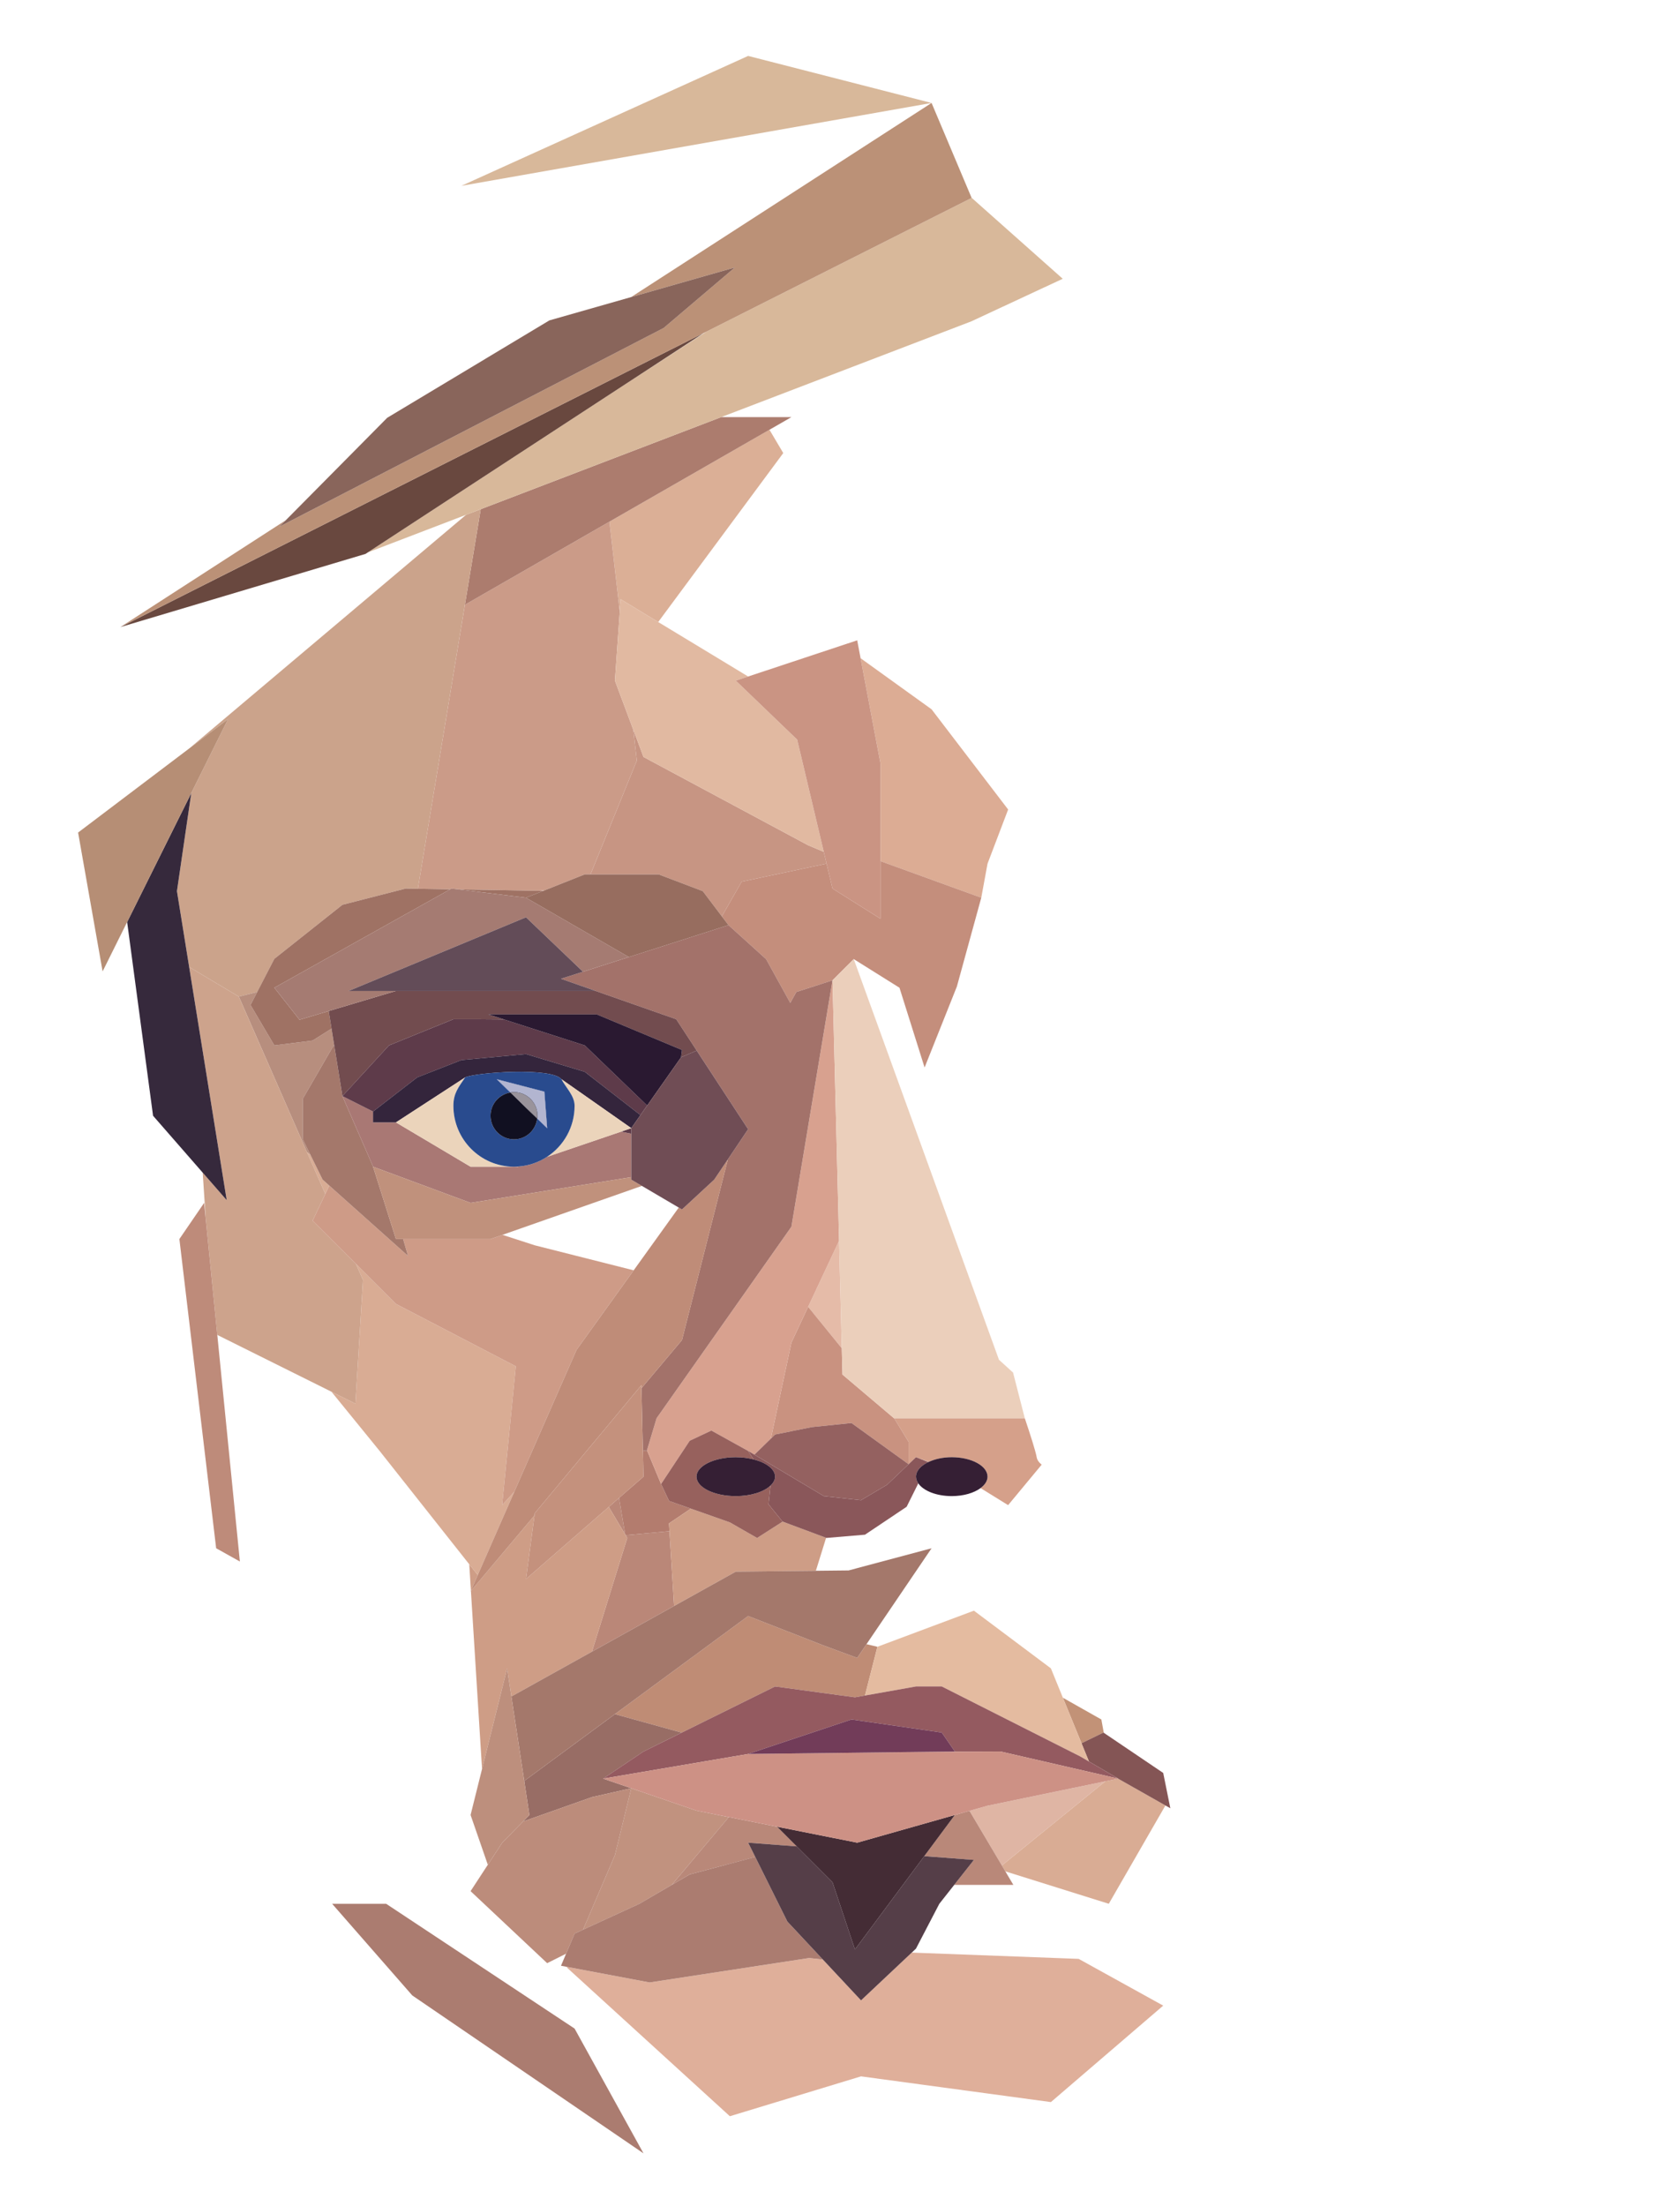 <?xml version="1.0" encoding="UTF-8" standalone="no"?>
<svg width="160px" height="210px" viewBox="0 0 160 210" version="1.1" xmlns="http://www.w3.org/2000/svg" xmlns:xlink="http://www.w3.org/1999/xlink" xmlns:sketch="http://www.bohemiancoding.com/sketch/ns">
    <!-- Generator: Sketch 3.3.3 (12072) - http://www.bohemiancoding.com/sketch -->
    <title>Slice 1</title>
    <desc>Created with Sketch.</desc>
    <defs></defs>
    <g id="Page-1" stroke="none" stroke-width="1" fill="none" fill-rule="evenodd" sketch:type="MSPage">
        <g id="maxim" sketch:type="MSLayerGroup" transform="translate(7, 5)">
            <g id="shape" sketch:type="MSShapeGroup">
                <path d="M56.758,140.751 L52.581,141.133 L52.738,141.397 L49.375,152.219 L57.202,147.867 L56.758,140.751 Z" id="Fill-2" fill="#BA8778"></path>
                <path d="M50.978,138.44 L52.541,141.066 L51.956,137.588 L50.978,138.44 Z" id="Fill-3" fill="#BA8778"></path>
                <path d="M56.711,140.009 L58.793,138.604 L56.72,137.874 L55.958,136.259 L54.619,133.049 L54.6,133.111 L54.228,133.048 L54.285,135.56 L51.956,137.587 L52.541,141.065 L52.582,141.133 L56.757,140.75 L56.711,140.009 Z" id="Fill-4" fill="#B37C6E"></path>
                <path d="M52.026,53.226 L52.109,52.042 L55.686,54.209 L67.596,38.126 L66.281,35.906 L51.043,44.658 L52.026,53.226 Z" id="Fill-5" fill="#DBAF96"></path>
                <path d="M79.834,180.863 L75.001,185.411 L71.367,181.524 L70.067,181.381 L54.87,183.707 L46.964,182.216 L47.07,182.36 L62.511,196.439 L75.001,192.644 L93.085,195.093 L103.782,185.911 L95.731,181.461 L79.834,180.863 Z" id="Fill-6" fill="#DFAF9A"></path>
                <path d="M49.239,78.231 L55.728,78.231 L59.929,79.826 L61.747,82.224 L63.636,78.923 L71.722,77.208 L71.455,76.085 L69.966,75.458 L54.285,67.052 L53.315,64.461 L53.651,67.394 L49.239,78.231 Z" id="Fill-7" fill="#C79583"></path>
                <path d="M36,79.579 L36.684,79.662 L44.326,79.791 L44.824,79.766 L48.69,78.231 L49.238,78.231 L53.651,67.394 L53.314,64.461 L51.564,59.787 L52.025,53.227 L51.042,44.657 L37.278,52.562 L32.797,79.598 L35.873,79.65 L36,79.579 Z" id="Fill-8" fill="#CB9B88"></path>
                <path d="M37.277,52.563 L51.042,44.657 L66.282,35.907 L68.374,34.705 L61.686,34.705 L38.784,43.47 L37.277,52.563 Z" id="Fill-9" fill="#AC7C6E"></path>
                <path d="M11.215,70.492 L9.853,79.825 L11.015,87.044 L15.748,89.866 L17.494,89.429 L19.127,86.269 L25.611,81.123 L31.643,79.578 L32.798,79.597 L37.277,52.563 L38.784,43.469 L37.388,44.003 L11.015,66.249 L14.719,63.449 L11.215,70.492 Z" id="Fill-10" fill="#CBA38B"></path>
                <path d="M21.837,103.451 L21.837,99.593 L24.82,94.434 L24.575,92.915 L22.771,94.051 L19.127,94.508 L16.857,90.66 L17.493,89.429 L15.748,89.866 L22.232,104.662 L22.577,104.955 L21.837,103.451 Z" id="Fill-11" fill="#B78E7E"></path>
                <path d="M41.704,156.484 L49.376,152.218 L52.738,141.398 L52.581,141.133 L52.541,141.065 L50.978,138.44 L43.095,145.306 L43.902,139.248 L37.849,146.439 L38.908,163.387 L41.296,153.807 L41.704,156.484 Z" id="Fill-12" fill="#CE9D86"></path>
                <path d="M37.848,146.409 L38.5,144.923 L37.691,143.899 L37.848,146.409 Z" id="Fill-13" fill="#CE9D86"></path>
                <path d="M67.534,139.843 L65.106,141.396 L62.511,139.912 L58.794,138.603 L56.711,140.009 L56.758,140.751 L57.202,147.866 L63.074,144.602 L70.702,144.518 L71.676,141.383 L67.526,139.833 L67.534,139.843 Z" id="Fill-14" fill="#CE9D86"></path>
                <path d="M23.724,107.287 L22.577,104.956 L22.232,104.661 L23.982,108.65 L24.36,107.856 L23.724,107.287 Z" id="Fill-15" fill="#D9AC94"></path>
                <path d="M41.979,136.998 L40.82,138.269 L42.129,125.054 L30.708,119.117 L26.905,115.319 L27.571,116.837 L26.849,128.612 L24.569,127.478 L29.154,133.111 L37.69,143.9 L38.5,144.923 L41.979,136.998 Z" id="Fill-16" fill="#D9AC94"></path>
                <path d="M27.57,116.836 L26.906,115.32 L22.771,111.192 L23.982,108.651 L22.233,104.661 L15.747,89.865 L11.015,87.043 L11.015,87.045 L14.591,109.239 L12.304,106.62 L12.596,111.038 L13.695,122.069 L24.569,127.477 L26.849,128.612 L27.57,116.836 Z" id="Fill-17" fill="#CDA38C"></path>
                <path d="M71.461,151.638 L64.251,148.823 L51.564,158.164 L57.923,159.926 L66.816,155.531 L74.424,156.564 L75.379,156.394 L76.564,151.752 L75.525,151.505 L74.638,152.811 L71.461,151.638 Z" id="Fill-18" fill="#BF8C75"></path>
                <path d="M50.446,164.303 L54.286,161.724 L57.922,159.926 L51.564,158.165 L42.927,164.524 L43.419,167.765 L42.811,168.385 L49.386,166.062 L53.112,165.222 L53.113,165.218 L50.446,164.303 Z" id="Fill-19" fill="#986D65"></path>
                <path d="M98.265,164.559 L98.265,164.559 L88.415,172.569 L88.746,173.131 L98.599,176.217 L103.993,166.858 L99.486,164.306 L98.265,164.559 Z" id="Fill-20" fill="#D9AC94"></path>
                <path d="M98.089,159.918 L98.121,159.94 L97.892,158.675 L94.228,156.605 L96,160.935 L98.089,159.918 Z" id="Fill-21" fill="#C29277"></path>
                <path d="M95.999,160.935 L96.711,162.675 L99.502,164.302 L99.486,164.307 L103.993,166.859 L104.461,167.123 L103.782,163.763 L98.123,159.941 L98.088,159.919 L95.999,160.935 Z" id="Fill-22" fill="#845555"></path>
                <path d="M87.05,166.883 L85.334,167.369 L88.414,172.569 L98.265,164.56 L87.05,166.883 Z" id="Fill-23" fill="#DFB5A4"></path>
                <path d="M59.331,167.352 L53.113,165.218 L53.112,165.223 L53.12,165.222 L51.564,171.585 L48.527,178.685 L53.896,176.218 L56.982,174.416 L62.412,167.966 L59.331,167.352 Z" id="Fill-24" fill="#C1927F"></path>
                <path d="M68.88,170.754 L67.01,168.881 L62.412,167.965 L56.982,174.417 L58.687,173.422 L64.927,171.758 L64.25,170.4 L68.88,170.754 Z" id="Fill-25" fill="#B98879"></path>
                <path d="M85.333,167.369 L74.638,170.401 L81.721,168.393 L83.938,167.765 L81.027,171.68 L85.753,172.042 L83.88,174.416 L89.509,174.416 L88.747,173.131 L88.415,172.569 L85.333,167.369 Z" id="Fill-26" fill="#B98879"></path>
                <path d="M48.527,178.685 L51.564,171.585 L53.121,165.221 L53.112,165.223 L49.386,166.062 L42.811,168.385 L40.833,170.401 L37.817,175.014 L45.111,181.87 L46.913,180.968 L47.724,179.055 L48.527,178.685 Z" id="Fill-27" fill="#BC8C7B"></path>
                <path d="M70.067,181.38 L71.367,181.524 L67.984,177.906 L64.926,171.757 L58.686,173.423 L56.982,174.416 L53.895,176.217 L48.526,178.684 L47.723,179.054 L46.913,180.969 L46.428,182.115 L46.964,182.216 L54.87,183.706 L70.067,181.38 Z" id="Fill-28" fill="#AB7C70"></path>
                <path d="M85.753,172.042 L81.027,171.681 L74.423,180.564 L72.285,174.164 L68.88,170.753 L64.252,170.401 L64.927,171.757 L67.985,177.905 L71.368,181.524 L75.002,185.411 L79.834,180.863 L80.235,180.485 L82.459,176.218 L83.88,174.416 L85.753,172.042 Z" id="Fill-29" fill="#553E48"></path>
                <path d="M68.88,170.754 L72.285,174.163 L74.423,180.563 L81.027,171.681 L83.939,167.765 L81.721,168.393 L74.638,170.4 L67.01,168.881 L68.88,170.754 Z" id="Fill-30" fill="#442C35"></path>
                <path d="M75.378,156.394 L80.236,155.531 L82.693,155.531 L95.883,162.192 L96.711,162.676 L95.999,160.935 L94.229,156.606 L93.084,153.807 L85.753,148.316 L76.565,151.751 L75.378,156.394 Z" id="Fill-31" fill="#E4BBA0"></path>
                <path d="M91.731,133.709 C91.634,133.152 91.154,131.644 90.6,129.998 L78.157,129.998 L79.534,132.251 L79.534,134.377 L80.235,133.709 L81.457,134.151 C82.05,133.879 82.807,133.709 83.643,133.709 C85.525,133.709 87.051,134.538 87.051,135.56 C87.051,135.968 86.798,136.342 86.385,136.649 L89.011,138.27 L92.207,134.418 C91.953,134.215 91.777,133.981 91.731,133.709" id="Fill-32" fill="#D5A08A"></path>
                <path d="M73.17,123.336 L72.912,113.101 L69.965,119.393 L73.17,123.336 Z" id="Fill-34" fill="#E5BBA8"></path>
                <path d="M73.233,125.841 L73.169,123.336 L69.966,119.393 L68.374,122.792 L66.418,131.937 L66.817,131.547 L70.319,130.844 L74.095,130.452 L79.533,134.377 L79.533,132.251 L78.157,129.999 L78.143,129.999 L73.233,125.841 Z" id="Fill-36" fill="#C99280"></path>
                <path id="Fill-38" fill="#C99280"></path>
                <path d="M11.015,87.044 L9.852,79.825 L11.216,70.492 L5.109,82.767 L7.577,101.206 L12.305,106.621 L14.591,109.24 L11.015,87.044 Z" id="Fill-40" fill="#36293C"></path>
                <path d="M43.095,80.452 L43.095,80.452 L44.744,79.797 L44.325,79.791 L36.685,79.663 L43.095,80.452 Z" id="Fill-42" fill="#9F7264"></path>
                <path d="M19.127,94.509 L22.771,94.05 L24.575,92.915 L24.305,91.239 L21.526,92.069 L19.127,89.02 L35.874,79.65 L32.797,79.598 L31.642,79.578 L25.611,81.124 L19.127,86.269 L17.493,89.428 L16.857,90.661 L19.127,94.509 Z" id="Fill-44" fill="#9F7264"></path>
                <path d="M76.856,76.969 L86.454,80.453 L87.05,77.214 L89.013,72.055 L81.721,62.517 L74.96,57.653 L76.856,67.677 L76.856,76.969 Z" id="Fill-46" fill="#DCAC94"></path>
                <path d="M76.856,82.452 L72.285,79.578 L71.722,77.209 L63.635,78.924 L61.748,82.224 L62.381,83.061 L65.96,86.295 L68.263,90.462 L68.84,89.425 L72.285,88.317 L74.31,86.295 L78.664,89.02 L81.056,96.613 L84.132,88.903 L86.454,80.452 L76.856,76.969 L76.856,82.452 Z" id="Fill-48" fill="#C48E7C"></path>
                <path d="M52.026,53.226 L51.565,59.787 L53.315,64.462 L54.285,67.052 L69.966,75.458 L71.455,76.084 L68.917,65.402 L63.074,59.787 L64.252,59.395 L55.686,54.209 L52.109,52.042 L52.026,53.226 Z" id="Fill-50" fill="#E1B9A1"></path>
                <path d="M40.854,112.542 L39.717,112.941 L31.392,112.941 L31.859,114.549 L24.361,107.856 L23.982,108.65 L22.771,111.193 L26.905,115.319 L30.708,119.117 L42.127,125.054 L40.82,138.269 L41.979,136.998 L47.907,123.495 L53.35,115.919 L43.93,113.538 L40.854,112.542 Z" id="Fill-52" fill="#CE9B87"></path>
                <path d="M28.529,106.057 L28.54,106.061 L25.611,99.338 L24.82,94.434 L21.836,99.593 L21.836,103.45 L22.577,104.956 L23.724,107.287 L24.361,107.856 L31.859,114.549 L31.391,112.941 L30.708,112.941 L28.529,106.057 Z" id="Fill-54" fill="#A4786B"></path>
                <path d="M68.374,111.769 L55.534,129.996 L54.619,133.048 L55.958,136.258 L58.686,132.142 L60.747,131.172 L64.251,133.111 L64.847,133.466 L66.417,131.937 L68.374,122.792 L69.965,119.392 L72.912,113.102 L72.285,88.317 L68.374,111.769 Z" id="Fill-56" fill="#D8A18F"></path>
                <path d="M74.095,130.453 L70.319,130.843 L66.817,131.547 L66.418,131.936 L64.848,133.466 L71.46,137.41 L75.002,137.801 L77.48,136.332 L79.533,134.377 L74.095,130.453 Z" id="Fill-58" fill="#946160"></path>
                <path d="M81.419,134.168 L80.235,133.709 L79.533,134.377 L77.48,136.332 L75.002,137.801 L71.46,137.41 L64.848,133.466 L64.251,133.11 L64.768,133.918 C65.98,134.225 66.817,134.84 66.817,135.56 C66.817,135.872 66.647,136.161 66.371,136.418 L66.378,136.429 L66.194,138.192 L67.526,139.834 L71.676,141.383 L71.702,141.394 L75.378,141.084 L79.346,138.427 L80.456,136.199 C80.321,135.999 80.235,135.786 80.235,135.56 C80.235,135.002 80.7,134.508 81.419,134.168" id="Fill-60" fill="#8A575A"></path>
                <path d="M58.686,132.141 L55.959,136.259 L56.721,137.874 L58.794,138.603 L62.511,139.912 L65.105,141.397 L67.535,139.842 L67.526,139.833 L66.194,138.192 L66.378,136.429 L66.371,136.419 C65.743,137.005 64.51,137.411 63.074,137.411 C61.007,137.411 59.331,136.582 59.331,135.559 C59.331,134.538 61.007,133.709 63.074,133.709 C63.688,133.709 64.258,133.789 64.768,133.918 L64.251,133.111 L60.748,131.171 L58.686,132.141 Z" id="Fill-62" fill="#97615D"></path>
                <path d="M54.227,133.048 L54.599,133.111 L54.618,133.049 L55.533,129.997 L68.373,111.768 L72.284,88.316 L68.841,89.426 L68.264,90.463 L65.961,86.296 L62.382,83.06 L52.888,86.1 L48.524,87.497 L46.428,88.168 L49.741,89.33 L57.4,92.019 L59.352,95.001 L64.251,102.489 L62.32,105.357 L57.951,122.557 L54.092,127.142 L54.227,133.048 Z" id="Fill-64" fill="#A3726A"></path>
                <path d="M45.095,105.118 C44.309,105.632 43.391,105.958 42.402,106.035 L42.341,106.055 L41.99,106.055 L41.952,106.057 L41.915,106.055 L37.816,106.057 L30.709,101.838 L28.53,101.838 L28.53,100.805 L25.612,99.339 L28.539,106.061 L37.816,109.499 L53.12,107.05 L53.12,102.916 L52.152,102.717 L45.095,105.118 Z" id="Fill-66" fill="#A97874"></path>
                <path d="M24.304,91.239 L24.574,92.916 L24.82,94.433 L25.611,99.339 L30.047,94.509 L36.182,92.018 L38.32,92.018 L41.003,92.039 L39.499,91.557 L49.828,91.557 L57.951,94.947 L57.862,95.643 L59.353,95.002 L57.4,92.018 L49.74,89.331 L30.697,89.331 L24.304,91.239 Z" id="Fill-68" fill="#724C4F"></path>
                <path d="M41.003,92.039 L38.32,92.019 L36.182,92.019 L30.047,94.509 L25.611,99.338 L28.529,100.805 L32.732,97.556 L36.941,95.907 L43.095,95.337 L48.69,97.022 L53.996,101.144 L54.637,100.231 L48.69,94.509 L41.003,92.039 Z" id="Fill-70" fill="#5E3B4A"></path>
                <path d="M53.12,102.916 L53.12,102.387 L52.152,102.717 L53.12,102.916 Z" id="Fill-72" fill="#5E3B4A"></path>
                <path d="M43.095,95.337 L36.941,95.906 L32.731,97.556 L28.529,100.805 L28.529,101.838 L30.708,101.838 L37.301,97.556 C38.316,97.083 45.481,96.568 46.466,97.723 L53.121,102.387 L53.996,101.143 L48.69,97.022 L43.095,95.337 Z" id="Fill-74" fill="#34253C"></path>
                <path d="M42.341,106.055 L42.403,106.034 C42.266,106.045 42.128,106.054 41.989,106.056 L42.341,106.055 Z" id="Fill-76" fill="#EBD4BB"></path>
                <path d="M41.915,106.056 C38.745,106.035 36.181,103.449 36.181,100.26 C36.181,99.06 36.68,98.482 37.302,97.556 L30.709,101.838 L37.816,106.057 L41.915,106.056 Z" id="Fill-78" fill="#EBD4BB"></path>
                <path d="M46.466,97.723 C46.883,98.526 47.723,99.293 47.723,100.26 C47.723,102.297 46.676,104.085 45.095,105.119 L52.153,102.716 L53.12,102.387 L46.466,97.723 Z" id="Fill-80" fill="#EBD4BB"></path>
                <path d="M38.784,43.469 L61.687,34.705 L85.511,25.587 L94.212,21.536 L85.527,13.82 L85.537,13.84 L60.271,26.572 L52.655,31.506 L28.02,47.588 L37.388,44.003 L38.784,43.469 Z" id="Fill-82" fill="#D8B89A"></path>
                <path d="M60.024,26.696 L4.469,54.689 L27.812,47.725 L28.021,47.588 L52.655,31.506 L60.024,26.696 Z" id="Fill-84" fill="#69483F"></path>
                <path d="M11.215,70.492 L14.719,63.449 L11.015,66.249 L0.437,74.249 L2.772,87.467 L5.109,82.767 L11.215,70.492 Z" id="Fill-86" fill="#B68E75"></path>
                <path d="M60.271,26.572 L85.536,13.84 L85.528,13.82 L81.721,4.8 L53.11,23.277 L62.989,20.459 L56.204,26.221 L19.603,45.139 L20.218,44.518 L4.469,54.688 L60.024,26.696 L60.271,26.572 Z" id="Fill-88" fill="#BB9177"></path>
                <path d="M36.941,12.689 L81.722,4.801 L64.251,0.323 L36.941,12.689 Z" id="Fill-90" fill="#D8B89A"></path>
                <path d="M57.203,147.867 L49.375,152.219 L41.703,156.485 L42.927,164.524 L51.564,158.164 L64.251,148.824 L71.461,151.638 L74.638,152.811 L75.524,151.505 L81.721,142.375 L73.821,144.486 L70.701,144.519 L63.074,144.602 L57.203,147.867 Z" id="Fill-92" fill="#A4786B"></path>
                <path d="M87.05,135.559 C87.05,134.538 85.526,133.709 83.643,133.709 C82.807,133.709 82.05,133.88 81.458,134.151 L81.418,134.168 C80.7,134.507 80.235,135.002 80.235,135.559 C80.235,135.785 80.321,135.999 80.457,136.199 C80.939,136.905 82.177,137.41 83.643,137.41 C84.772,137.41 85.766,137.109 86.386,136.648 C86.799,136.343 87.05,135.969 87.05,135.559" id="Fill-94" fill="#351F34"></path>
                <path d="M63.074,133.709 C61.007,133.709 59.331,134.538 59.331,135.56 C59.331,136.582 61.007,137.411 63.074,137.411 C64.511,137.411 65.744,137.005 66.371,136.419 C66.647,136.162 66.817,135.871 66.817,135.56 C66.817,134.841 65.98,134.225 64.769,133.918 C64.258,133.789 63.688,133.709 63.074,133.709" id="Fill-96" fill="#351F34"></path>
                <path d="M72.911,113.101 L73.169,123.337 L73.233,125.841 L78.143,129.999 L78.157,129.999 L90.6,129.999 L89.482,125.652 L88.14,124.433 L74.31,86.295 L72.284,88.316 L72.911,113.101 Z" id="Fill-98" fill="#EBCFBB"></path>
                <path d="M43.095,80.452 L36.685,79.663 L36,79.578 L35.873,79.649 L19.127,89.019 L21.525,92.069 L24.304,91.238 L30.697,89.33 L26.196,89.33 L43.095,82.315 L48.524,87.497 L52.887,86.099 L43.095,80.452 Z" id="Fill-100" fill="#A57B72"></path>
                <path d="M43.931,139.039 L54.086,126.852 L54.092,127.142 L57.952,122.557 L62.321,105.357 L61.02,107.287 L57.952,110.126 L57.643,109.946 L53.351,115.92 L47.907,123.495 L41.979,136.998 L38.501,144.922 L37.847,146.409 L37.816,146.478 L37.849,146.44 L43.902,139.248 L43.931,139.039 Z" id="Fill-102" fill="#BF8C78"></path>
                <path d="M45.112,102.388 L44.16,101.471 C44.028,102.585 43.096,103.451 41.952,103.451 C40.718,103.451 39.717,102.446 39.717,101.207 C39.717,100.083 40.538,99.162 41.609,98.996 L40.319,97.735 L44.845,98.912 L45.112,102.388 M36.181,100.26 C36.181,103.449 38.745,106.035 41.916,106.055 L41.952,106.057 L41.991,106.055 C42.128,106.055 42.266,106.045 42.402,106.034 C43.391,105.957 44.309,105.633 45.096,105.118 C46.676,104.085 47.723,102.297 47.723,100.26 C47.723,99.292 46.882,98.525 46.466,97.722 C45.481,96.568 38.316,97.082 37.301,97.556 C36.679,98.482 36.181,99.059 36.181,100.26" id="Fill-104" fill="#294B8E"></path>
                <path d="M43.098,100.449 L41.609,98.996 C40.539,99.162 39.718,100.084 39.718,101.206 C39.718,102.445 40.719,103.451 41.953,103.451 C43.095,103.451 44.028,102.585 44.16,101.471 L43.098,100.449" id="Fill-106" fill="#111021"></path>
                <path d="M57.951,94.947 L49.828,91.555 L39.5,91.555 L41.004,92.039 L48.691,94.509 L54.636,100.232 L57.862,95.643 L57.951,94.947 Z" id="Fill-108" fill="#2A1931"></path>
                <path d="M29.775,176.217 L24.631,176.217 L32.265,184.942 L54.285,199.973 L47.723,188.095 L29.775,176.217 Z" id="Fill-110" fill="#AB7C70"></path>
                <path d="M68.918,65.402 L71.455,76.084 L71.721,77.209 L72.284,79.578 L76.855,82.452 L76.855,76.969 L76.855,67.677 L74.96,57.652 L74.638,55.951 L64.251,59.396 L63.074,59.787 L68.918,65.402 Z" id="Fill-112" fill="#CA9483"></path>
                <path d="M28.54,106.061 L28.529,106.057 L30.708,112.942 L31.393,112.942 L39.718,112.942 L40.853,112.542 L54.133,107.882 L53.121,107.287 L53.121,107.05 L37.817,109.499 L28.54,106.061 Z" id="Fill-114" fill="#C0917C"></path>
                <path d="M26.195,89.33 L30.697,89.33 L49.74,89.33 L46.427,88.167 L48.523,87.498 L43.095,82.315 L26.195,89.33 Z" id="Fill-116" fill="#634C58"></path>
                <path d="M54.285,161.723 L50.445,164.302 L64.251,161.957 L74.095,158.674 L82.693,159.918 L83.939,161.723 L64.251,161.957 L81.741,161.752 L88.296,161.723 L99.502,164.302 L96.711,162.675 L95.883,162.192 L82.693,155.531 L80.235,155.531 L75.378,156.394 L74.423,156.564 L66.817,155.531 L57.923,159.926 L54.285,161.723 Z" id="Fill-118" fill="#945A60"></path>
                <path d="M88.296,161.723 L81.74,161.752 L64.251,161.957 L50.446,164.302 L53.113,165.218 L59.331,167.352 L62.411,167.965 L67.01,168.881 L74.638,170.401 L85.333,167.37 L87.051,166.883 L98.264,164.56 L99.486,164.307 L99.502,164.302 L88.296,161.723 Z" id="Fill-120" fill="#CD9185"></path>
                <path d="M54.285,135.559 L54.227,133.047 L54.092,127.142 L54.085,126.853 L43.931,139.039 L43.903,139.248 L43.095,145.306 L50.978,138.44 L51.956,137.588 L54.285,135.559 Z" id="Fill-122" fill="#C4917D"></path>
                <path d="M12.442,109.499 L10.084,112.942 L13.586,142.375 L15.846,143.638 L13.695,122.069 L12.595,111.038 L12.442,109.499 Z" id="Fill-124" fill="#BE8B7A"></path>
                <path d="M83.939,161.723 L82.693,159.918 L74.095,158.674 L64.251,161.957 L83.939,161.723 Z" id="Fill-126" fill="#723C59"></path>
                <path d="M55.728,78.231 L49.238,78.231 L48.69,78.231 L44.823,79.767 L44.744,79.797 L43.095,80.452 L52.888,86.1 L62.381,83.06 L61.747,82.224 L59.931,79.826 L55.728,78.231 Z" id="Fill-128" fill="#976D5F"></path>
                <path d="M59.352,95.002 L57.862,95.643 L54.637,100.232 L53.996,101.143 L53.12,102.388 L53.12,102.916 L53.12,107.05 L53.12,107.287 L54.132,107.883 L57.642,109.946 L57.95,110.127 L61.02,107.287 L62.32,105.357 L64.25,102.488 L59.352,95.002 Z" id="Fill-130" fill="#704D55"></path>
                <path d="M40.319,97.735 L41.609,98.995 C41.722,98.978 41.834,98.961 41.953,98.961 C43.187,98.961 44.188,99.967 44.188,101.206 C44.188,101.297 44.171,101.383 44.161,101.472 L45.112,102.387 L44.845,98.912 L40.319,97.735" id="Fill-132" fill="#294B8E"></path>
                <path d="M45.112,102.388 L44.16,101.471 C44.171,101.383 44.187,101.297 44.187,101.207 C44.187,99.966 43.187,98.96 41.952,98.96 C41.834,98.96 41.722,98.978 41.609,98.996 L40.319,97.735 L44.845,98.912 L45.112,102.388" id="Fill-134" fill="#B2B5D0"></path>
                <path d="M41.952,98.961 C41.835,98.961 41.722,98.978 41.61,98.995 L43.098,100.45 L44.16,101.472 C44.171,101.384 44.187,101.298 44.187,101.206 C44.187,99.966 43.186,98.961 41.952,98.961" id="Fill-136" fill="#111021"></path>
                <path d="M44.16,101.472 L44.16,101.472 L43.098,100.45 L41.609,98.995 C41.722,98.978 41.834,98.961 41.952,98.961 C43.187,98.961 44.187,99.966 44.187,101.206 C44.187,101.298 44.171,101.384 44.16,101.472" id="Fill-138" fill="#99939B"></path>
                <path d="M56.205,26.221 L62.989,20.46 L53.111,23.278 L45.321,25.498 L29.878,34.768 L20.218,44.519 L19.603,45.138 L56.205,26.221 Z" id="Fill-140" fill="#89655B"></path>
                <path d="M42.81,168.385 L43.419,167.764 L42.926,164.524 L41.703,156.485 L41.297,153.808 L38.908,163.386 L37.817,167.764 L39.459,172.502 L40.833,170.401 L42.81,168.385 Z" id="Fill-142" fill="#BD8F7D"></path>
            </g>
        </g>
    </g>
</svg>